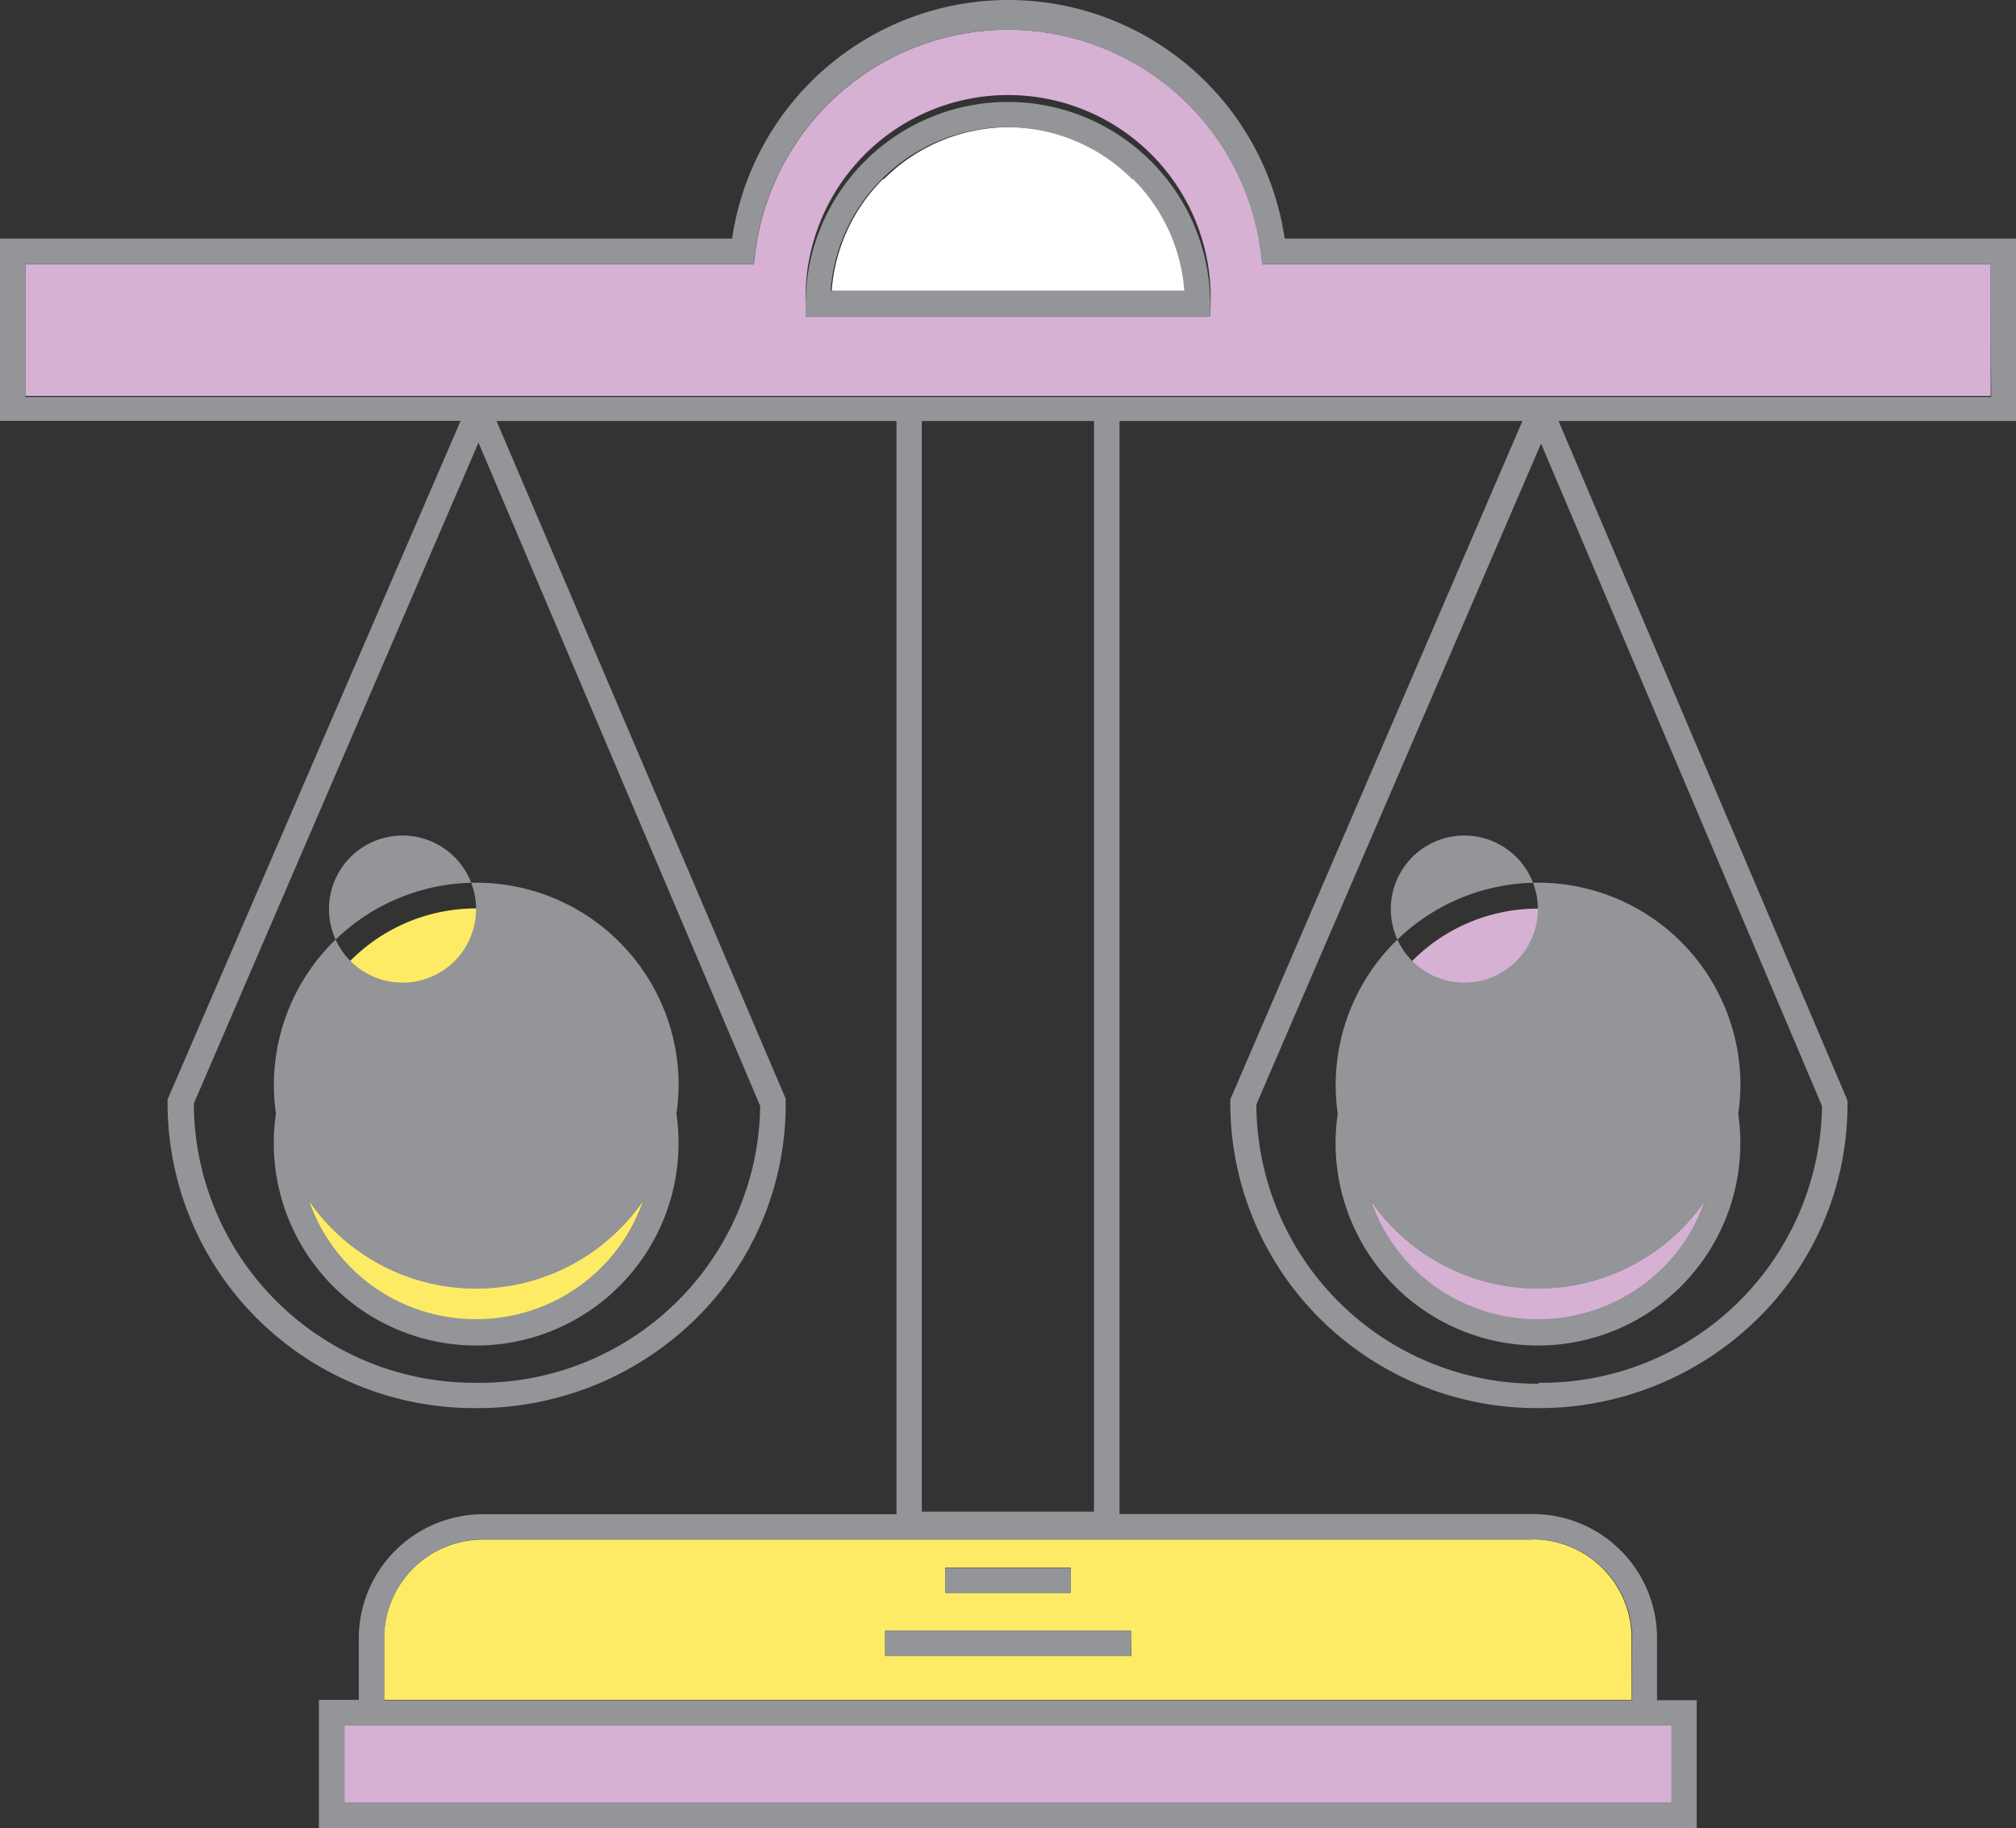 <svg xmlns="http://www.w3.org/2000/svg" viewBox="0 0.005 108.28 98.195"><rect x="0" y="0.005" width="108.28" height="98.195" fill="#333333" stroke="none"/><title>Depositphotos_80468470_03</title><g data-name="Layer 2"><g data-name="Layer 1"><g data-name="Layer 2"><g data-name="ëÎÓÈ 2"><path d="M25.71 23.82l-15.29 35.5a15.06 15.06 0 0 0 15.12 15 15.07 15.07 0 0 0 15.29-14.89zm-.14 48.38a10.8 10.8 0 0 1-10.75-12.37 10.87 10.87 0 1 1 21.51 0A10.8 10.8 0 0 1 25.57 72.2z" fill="none"/><path d="M82.74 23.82l-15.29 35.5a15.21 15.21 0 1 0 30.42.09zM82.6 72.2a10.8 10.8 0 0 1-10.75-12.37 10.87 10.87 0 1 1 21.51 0A10.8 10.8 0 0 1 82.6 72.2z" fill="none"/><path fill="none" d="M49.51 22.62h9.25v58.55h-9.25z"/><path d="M82.34 82.7h-56.4a5.31 5.31 0 0 0-5.31 5.3v3.31h67V88a5.31 5.31 0 0 0-5.31-5.31zm-31.57 1.5h6.74v1.36h-6.74zm10 4.74H47.54V87.6h13.2z" fill="#fdeb65"/><path fill="#d6b1d3" d="M19.27 92.69h-.77v4.15h71.28v-4.15H19.27z"/><path d="M25.57 69.2a10.86 10.86 0 0 1-9-4.75 9.5 9.5 0 0 0 18 0 10.86 10.86 0 0 1-9 4.75z" fill="#fdeb65"/><path d="M16.06 58.32a9.51 9.51 0 1 0 2.78-6.73 9.51 9.51 0 0 0-2.78 6.73zm10.36 5.1a5.08 5.08 0 0 1-5.13-3.81h-1.07v-.91h.94v-.5h-.91v-.91h1a5 5 0 0 1 5.06-4.09 6.48 6.48 0 0 1 2.72.54l-.62 1.6a4.76 4.76 0 0 0-2-.4 3.08 3.08 0 0 0-3 2.37h4.69v.89h-4.91v.45H28v.91h-4.58a3.19 3.19 0 0 0 3 2.06 4.32 4.32 0 0 0 2-.42l.62 1.62a5.8 5.8 0 0 1-2.62.6z" fill="#fdeb65"/><path d="M36.45 58.32a10.87 10.87 0 1 0-21.63 1.51 10.87 10.87 0 1 0 21.51 0 10.9 10.9 0 0 0 .12-1.51zM25.57 70.86a9.48 9.48 0 0 1-9-6.41 10.87 10.87 0 0 0 18 0 9.49 9.49 0 0 1-9 6.41zm0-22a3.95 3.95 0 1 1 0-.05z" fill="#939598"/><path d="M26.47 61.67a3.19 3.19 0 0 1-3-2.06h4.64v-.91h-4.89v-.5h4.87v-.91h-4.77a3.08 3.08 0 0 1 3-2.37 4.76 4.76 0 0 1 2 .4l.62-1.6a6.48 6.48 0 0 0-2.68-.52 5 5 0 0 0-5.08 4.11h-1v.89h.91v.45h-.89v.91h1.07a5.08 5.08 0 0 0 5.13 3.81 5.8 5.8 0 0 0 2.67-.55l-.59-1.62a4.32 4.32 0 0 1-2.01.47z" fill="#939598"/><path d="M82.6 69.2a10.86 10.86 0 0 1-9-4.75 9.5 9.5 0 0 0 18 0 10.86 10.86 0 0 1-9 4.75z" fill="#d6b1d3"/><path d="M73.09 58.32a9.51 9.51 0 1 0 2.79-6.73 9.51 9.51 0 0 0-2.79 6.73zM83.3 62.2v1.33H82V62.2a4.92 4.92 0 0 1-2.14-.67l.49-1.33a3.55 3.55 0 0 0 1.92.59c.84 0 1.36-.34 1.36-.92s-.44-1-1.47-1.42C80.49 57.7 80 56.92 80 55.84a2.16 2.16 0 0 1 2-2.22v-1.3h1.3v1.27a4.42 4.42 0 0 1 1.67.55l-.53 1.37a2.92 2.92 0 0 0-1.56-.51c-.76 0-1.12.28-1.12.71s.31.75 1.45 1.27c1.47.67 2.17 1.42 2.17 2.68a2.36 2.36 0 0 1-2.08 2.54z" fill="#d6b1d3"/><path d="M93.48 58.32a10.87 10.87 0 1 0-21.63 1.51 10.87 10.87 0 1 0 21.51 0 10.9 10.9 0 0 0 .12-1.51zM82.6 70.86a9.49 9.49 0 0 1-9-6.41 10.87 10.87 0 0 0 18 0 9.49 9.49 0 0 1-9 6.41zm0-22a3.95 3.95 0 1 1 0-.05z" fill="#939598"/><path d="M83.21 57c-1.14-.52-1.45-.8-1.45-1.27s.36-.71 1.12-.71a2.92 2.92 0 0 1 1.56.47l.56-1.35a4.42 4.42 0 0 0-1.67-.55v-1.27H82v1.3a2.16 2.16 0 0 0-2 2.22c0 1.09.49 1.86 2.16 2.59 1 .45 1.47.8 1.47 1.42s-.52.92-1.36.92a3.55 3.55 0 0 1-1.92-.57l-.53 1.39a4.92 4.92 0 0 0 2.18.61v1.25h1.3V62.2a2.36 2.36 0 0 0 2.09-2.46c-.01-1.3-.71-2.04-2.18-2.74z" fill="#939598"/><path d="M67.8 14.2l-.07-.6a13.69 13.69 0 0 0-27.17 0l-.07.6H1.36v7.07h105.56V14.2zM65 17H43.27v-.68a10.88 10.88 0 1 1 21.75 0z" fill="#d6b1d3"/><path d="M108.28 12.82H69a15 15 0 0 0-29.68 0H0v9.79h24.74L9 59.06v.14a16.34 16.34 0 0 0 4.83 11.65 16.53 16.53 0 0 0 11.69 4.79 16.75 16.75 0 0 0 11.79-4.74 16.14 16.14 0 0 0 4.89-11.61v-.27l-15.53-36.4h21.48v58.72H25.94A6.68 6.68 0 0 0 19.27 88v3.31h-2.14v6.89h74v-6.87H89V88a6.67 6.67 0 0 0-6.67-6.67h-22.2V22.62h21.64L66.08 59.06v.14a16.34 16.34 0 0 0 4.83 11.65 16.53 16.53 0 0 0 11.69 4.79 16.76 16.76 0 0 0 11.74-4.74 16.14 16.14 0 0 0 4.89-11.61v-.14l-.05-.15-15.47-36.38h24.57zM25.57 74.28a15.06 15.06 0 0 1-15.16-15l15.29-35.5 15.13 35.63a15.07 15.07 0 0 1-15.26 14.87zm64.21 22.56H18.5v-4.15h71.28zm-2.14-5.51h-67V88a5.31 5.31 0 0 1 5.31-5.31h56.4A5.31 5.31 0 0 1 87.66 88zm-5-17a15.06 15.06 0 0 1-15.16-15l15.29-35.5 15.09 35.58a15.07 15.07 0 0 1-15.25 14.87zm24.31-53H1.36V14.2h39.12l.07-.6a13.69 13.69 0 0 1 27.17 0l.07.6h39.12zM58.76 81.2h-9.25V22.62h9.25z" fill="#939598"/><path d="M47.42 9.63a9.47 9.47 0 0 0-2.75 6h19a9.5 9.5 0 0 0-16.2-6z" fill="#fff"/><path d="M54.14 5.48a10.87 10.87 0 0 0-10.87 10.87V17H65v-.68A10.87 10.87 0 0 0 54.14 5.48zm6.72 4.15a9.46 9.46 0 0 1 2.75 6h-19a9.5 9.5 0 0 1 16.2-6z" fill="#939598"/><path fill="#939598" d="M50.77 84.22h6.74v1.36h-6.74z"/><path fill="#939598" d="M47.54 87.6h13.21v1.36H47.54z"/></g></g></g></g></svg>